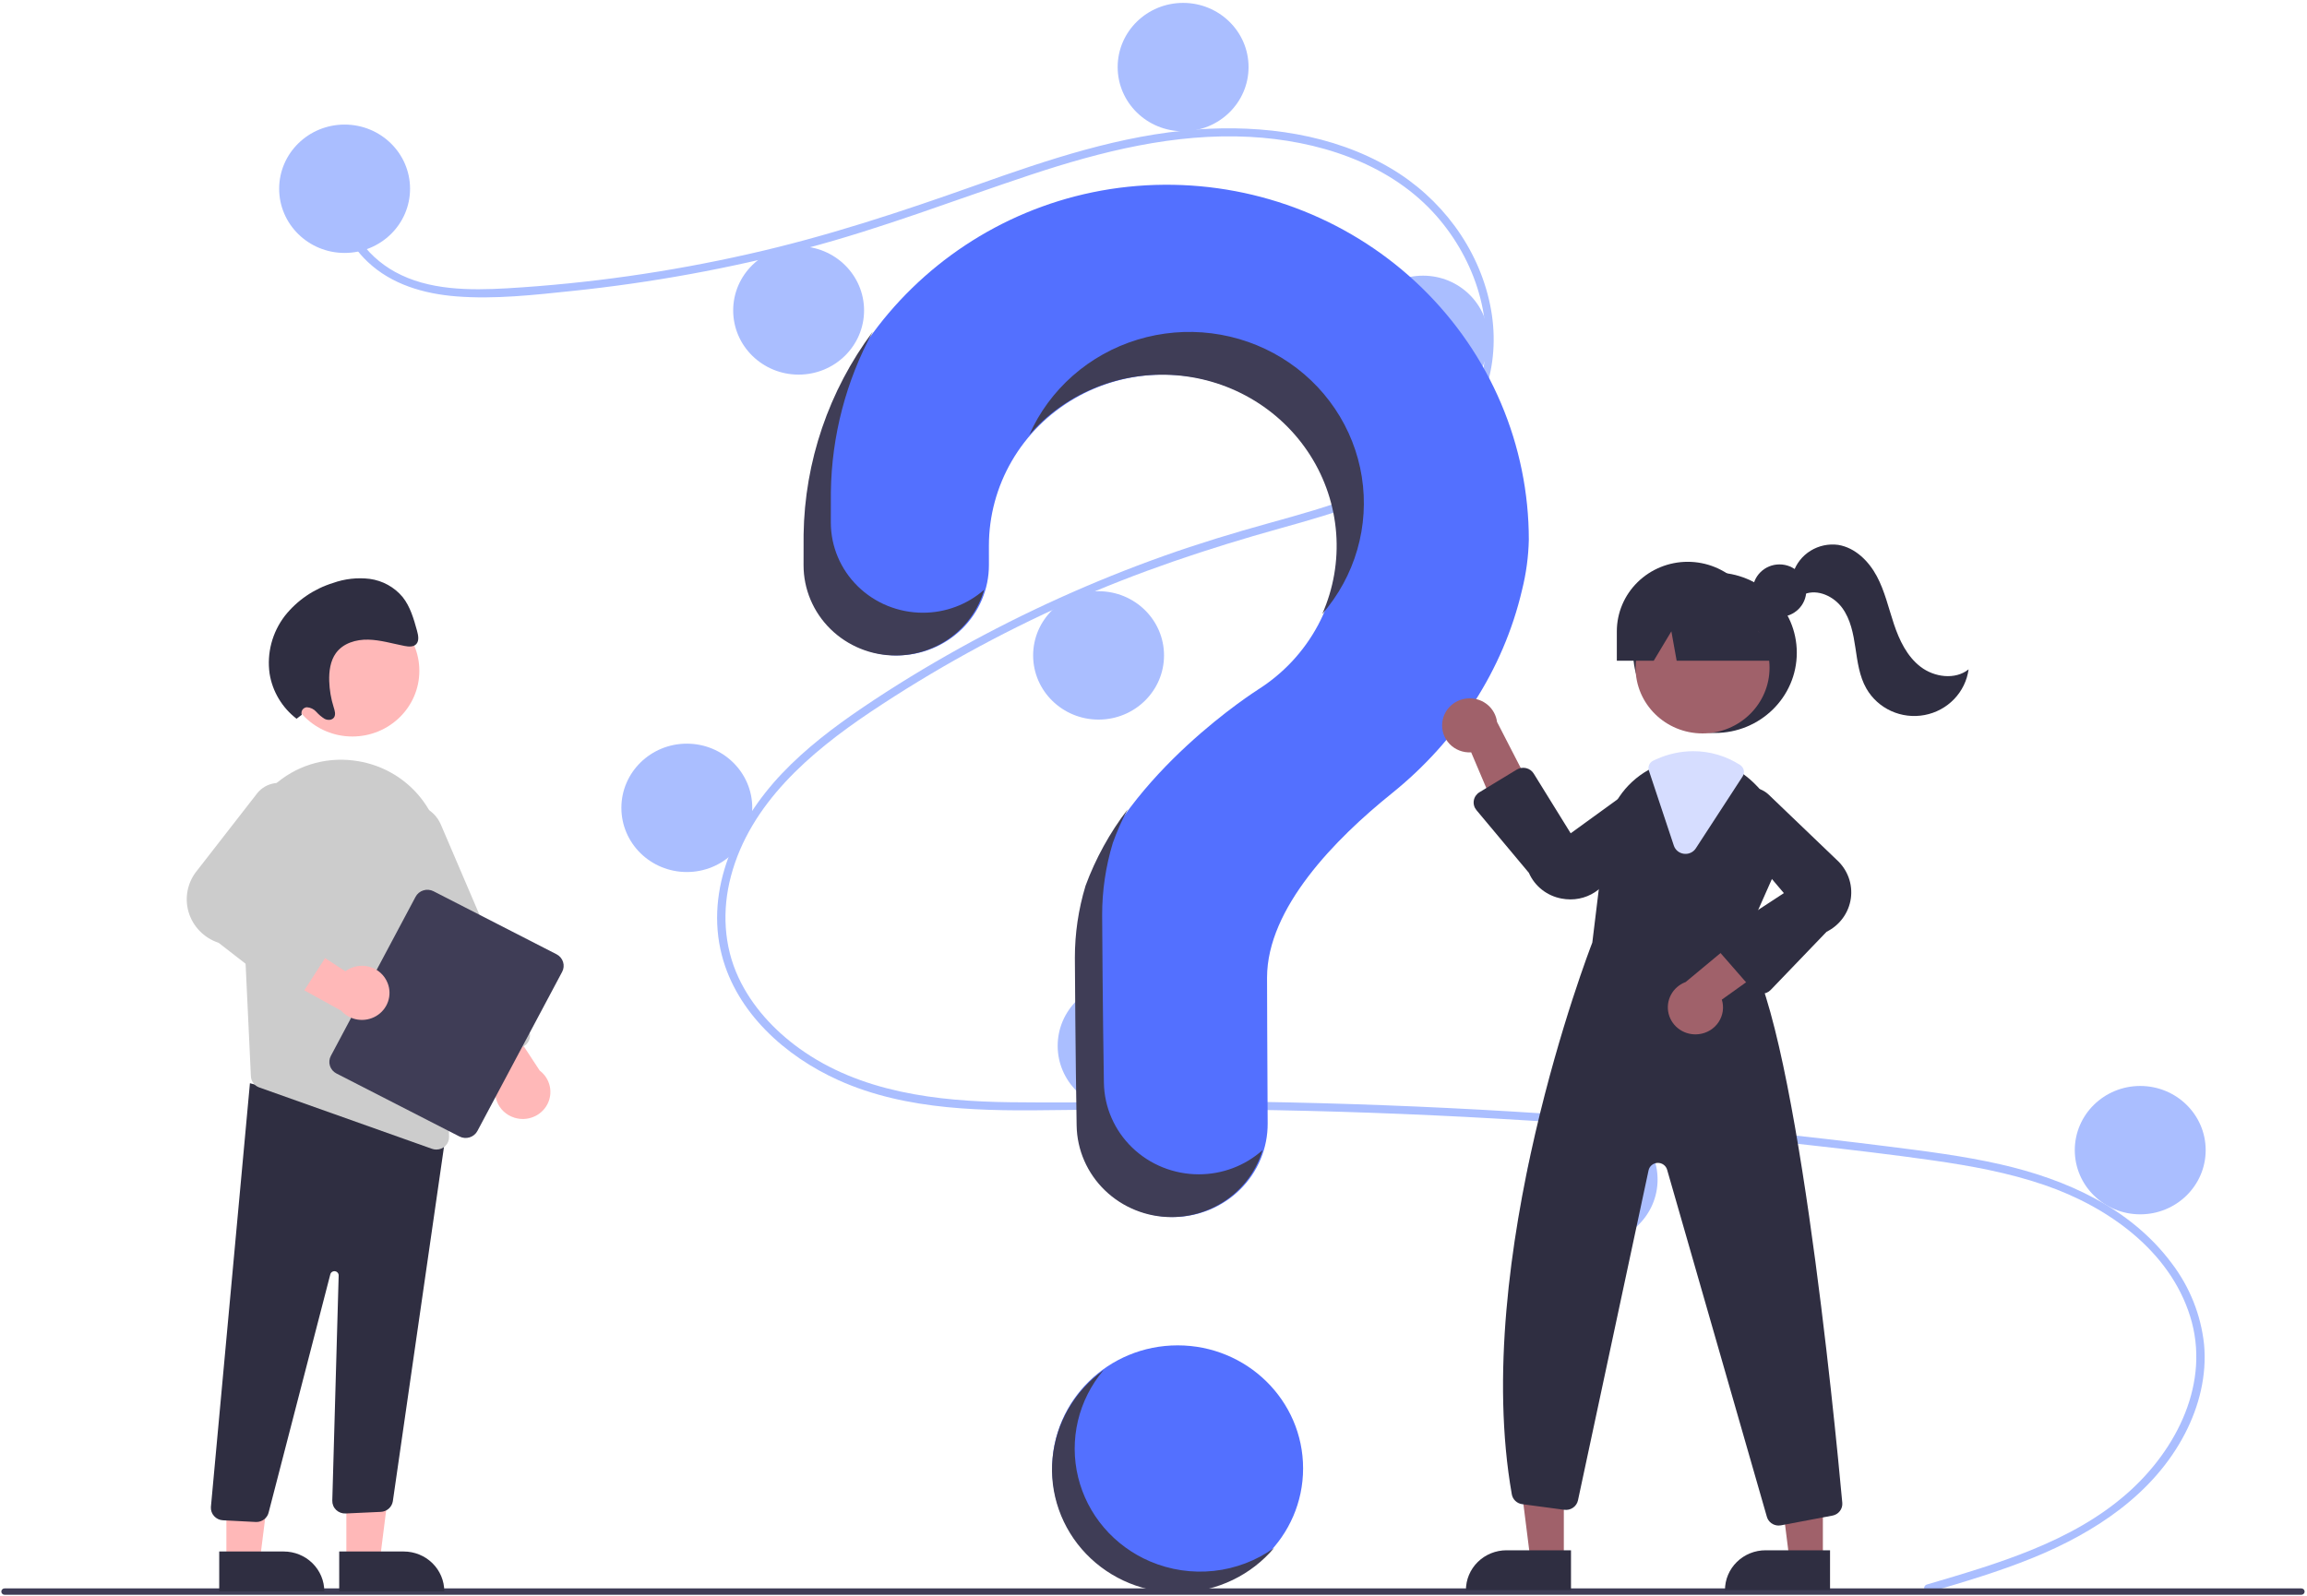 <svg width="623" height="431" viewBox="0 0 623 431" fill="none" xmlns="http://www.w3.org/2000/svg">
<g clip-path="url(#clip0_2337_184)">
<path d="M318.023 429.871C336.731 429.871 351.897 414.994 351.897 396.642C351.897 378.29 336.731 363.413 318.023 363.413C299.315 363.413 284.15 378.29 284.15 396.642C284.15 414.994 299.315 429.871 318.023 429.871Z" fill="#5370FF"/>
<path d="M520.385 428.004C539.335 422.421 559.482 416.599 574.511 403.327C587.94 391.467 597.007 373.357 591.443 355.57C585.891 337.82 569.261 325.984 552.09 320.098C542.352 316.759 532.163 314.907 521.979 313.452C510.907 311.87 499.787 310.574 488.672 309.327C443.666 304.277 398.491 301.192 353.146 300.073C330.772 299.52 308.401 299.533 286.024 299.852C266.039 300.136 244.991 300.129 226.452 291.797C212.034 285.317 198.949 273.529 194.932 258.038C190.295 240.156 198.848 221.946 211.118 208.995C217.585 202.168 225.144 196.423 232.941 191.14C241.4 185.408 250.154 180.083 259.098 175.111C276.713 165.325 295.129 156.997 314.154 150.212C323.54 146.865 333.065 143.976 342.673 141.312C350.785 139.062 358.923 136.809 366.764 133.743C381.921 127.817 396.337 117.779 400.191 101.322C403.844 85.725 397.685 68.793 386.889 57.206C374.398 43.801 355.564 37.925 337.507 36.974C317.236 35.907 297.432 40.884 278.378 47.2C258.057 53.937 238.173 61.683 217.422 67.14C196.845 72.546 175.869 76.371 154.686 78.58C144.316 79.663 133.633 80.886 123.201 80.057C114.459 79.362 105.761 76.84 99.318 70.753C93.793 65.534 90.502 58.361 91.633 50.792C91.839 49.417 93.968 50.002 93.763 51.368C92.386 60.582 98.771 69.072 106.638 73.422C115.731 78.448 126.796 78.455 136.92 77.88C158.87 76.579 180.672 73.488 202.1 68.637C223.155 63.919 243.458 57.175 263.737 49.971C282.998 43.13 302.689 36.452 323.266 34.97C341.121 33.684 359.902 36.236 375.456 45.389C389.126 53.433 399.179 66.848 402.382 82.243C405.512 97.286 401.177 112.427 389.569 122.925C377.55 133.794 361.07 138.44 345.713 142.72C326.234 148.148 307.173 154.494 288.723 162.732C270.021 171.059 252.085 180.951 235.114 192.297C218.733 203.279 202.566 217.097 197.385 236.688C194.971 245.814 195.417 255.493 199.455 264.113C203.046 271.777 208.959 278.224 215.848 283.197C232.285 295.061 253 297.497 272.854 297.739C295.153 298.012 317.452 297.273 339.758 297.633C385.216 298.364 430.582 301.079 475.854 305.776C487.198 306.954 498.528 308.255 509.844 309.682C520.022 310.964 530.234 312.239 540.24 314.518C558.033 318.569 575.346 326.358 586.405 341.157C591.313 347.572 594.354 355.173 595.203 363.15C595.977 371.475 593.899 379.815 590.063 387.22C581.57 403.611 565.664 414.037 548.771 420.886C539.724 424.555 530.339 427.334 520.972 430.094C519.607 430.496 519.024 428.405 520.385 428.004Z" fill="#AABEFF"/>
<path d="M93.06 68.324C102.82 68.324 110.733 60.562 110.733 50.987C110.733 41.412 102.82 33.65 93.06 33.65C83.299 33.65 75.387 41.412 75.387 50.987C75.387 60.562 83.299 68.324 93.06 68.324Z" fill="#AABEFF"/>
<path d="M215.667 101.192C225.427 101.192 233.34 93.43 233.34 83.855C233.34 74.28 225.427 66.518 215.667 66.518C205.906 66.518 197.994 74.28 197.994 83.855C197.994 93.43 205.906 101.192 215.667 101.192Z" fill="#AABEFF"/>
<path d="M319.496 35.456C329.256 35.456 337.169 27.694 337.169 18.119C337.169 8.544 329.256 0.782 319.496 0.782C309.735 0.782 301.823 8.544 301.823 18.119C301.823 27.694 309.735 35.456 319.496 35.456Z" fill="#AABEFF"/>
<path d="M384.297 109.138C394.058 109.138 401.97 101.376 401.97 91.801C401.97 82.226 394.058 74.464 384.297 74.464C374.537 74.464 366.624 82.226 366.624 91.801C366.624 101.376 374.537 109.138 384.297 109.138Z" fill="#AABEFF"/>
<path d="M296.668 194.378C306.429 194.378 314.341 186.616 314.341 177.041C314.341 167.466 306.429 159.704 296.668 159.704C286.908 159.704 278.995 167.466 278.995 177.041C278.995 186.616 286.908 194.378 296.668 194.378Z" fill="#AABEFF"/>
<path d="M185.475 235.553C195.236 235.553 203.148 227.791 203.148 218.216C203.148 208.641 195.236 200.879 185.475 200.879C175.715 200.879 167.802 208.641 167.802 218.216C167.802 227.791 175.715 235.553 185.475 235.553Z" fill="#AABEFF"/>
<path d="M303.296 299.844C313.056 299.844 320.969 292.082 320.969 282.507C320.969 272.932 313.056 265.17 303.296 265.17C293.535 265.17 285.623 272.932 285.623 282.507C285.623 292.082 293.535 299.844 303.296 299.844Z" fill="#AABEFF"/>
<path d="M429.953 335.963C439.713 335.963 447.626 328.201 447.626 318.626C447.626 309.051 439.713 301.289 429.953 301.289C420.192 301.289 412.28 309.051 412.28 318.626C412.28 328.201 420.192 335.963 429.953 335.963Z" fill="#AABEFF"/>
<path d="M577.964 328.017C587.725 328.017 595.638 320.255 595.638 310.68C595.638 301.105 587.725 293.343 577.964 293.343C568.204 293.343 560.291 301.105 560.291 310.68C560.291 320.255 568.204 328.017 577.964 328.017Z" fill="#AABEFF"/>
<path d="M314.395 49.906C261.455 50.273 218.109 92.475 217.357 144.404C217.35 144.883 217.347 148.255 217.347 152.664C217.347 159.129 219.965 165.329 224.625 169.9C229.285 174.472 235.605 177.04 242.195 177.041C245.462 177.04 248.697 176.408 251.715 175.18C254.732 173.953 257.474 172.154 259.783 169.887C262.091 167.62 263.922 164.928 265.17 161.967C266.418 159.005 267.059 155.831 267.056 152.626C267.054 149.627 267.052 147.551 267.052 147.424C267.05 139.398 269.178 131.51 273.227 124.536C277.275 117.562 283.105 111.742 290.141 107.649C297.178 103.555 305.18 101.329 313.36 101.189C321.54 101.049 329.616 103.001 336.794 106.852C343.972 110.702 350.004 116.32 354.297 123.151C358.591 129.983 360.998 137.793 361.281 145.814C361.564 153.835 359.714 161.789 355.912 168.896C352.111 176.002 346.489 182.016 339.6 186.345L339.609 186.355C339.609 186.355 304.242 208.69 293.459 239.33L293.469 239.332C291.573 245.609 290.612 252.122 290.616 258.669C290.616 261.36 290.778 284.906 291.09 304.018C291.199 310.612 293.946 316.9 298.738 321.524C303.531 326.149 309.985 328.74 316.708 328.739C320.086 328.739 323.431 328.083 326.55 326.81C329.669 325.537 332.5 323.672 334.881 321.322C337.263 318.971 339.147 316.182 340.425 313.114C341.703 310.047 342.35 306.762 342.33 303.448C342.221 285.946 342.163 265.566 342.163 264.087C342.163 245.273 360.664 226.527 375.862 214.303C393.363 200.226 405.956 181.043 411.015 159.403C412.134 154.948 412.751 150.386 412.855 145.798C412.855 133.147 410.303 120.621 405.346 108.941C400.389 97.261 393.126 86.659 383.973 77.746C374.821 68.832 363.961 61.784 352.02 57.005C340.078 52.227 327.291 49.815 314.395 49.906Z" fill="#5370FF"/>
<path d="M621.478 430.782H1.232C1 430.782 0.778 430.691 0.614 430.529C0.45 430.368 0.358 430.15 0.358 429.922C0.358 429.694 0.45 429.476 0.614 429.315C0.778 429.154 1 429.063 1.232 429.062H621.478C621.711 429.062 621.934 429.153 622.098 429.314C622.263 429.475 622.355 429.694 622.355 429.922C622.355 430.15 622.263 430.369 622.098 430.53C621.934 430.692 621.711 430.782 621.478 430.782Z" fill="#3F3D56"/>
<path d="M463.131 197.987C475.332 197.987 485.222 188.284 485.222 176.316C485.222 164.347 475.332 154.644 463.131 154.644C450.93 154.644 441.04 164.347 441.04 176.316C441.04 188.284 450.93 197.987 463.131 197.987Z" fill="#2F2E41"/>
<path d="M422.308 421.296H413.281L408.986 387.136H422.311L422.308 421.296Z" fill="#A0616A"/>
<path d="M406.832 418.765H424.243V429.519H395.87C395.87 428.107 396.154 426.708 396.704 425.403C397.255 424.099 398.063 422.913 399.081 421.915C400.099 420.916 401.307 420.124 402.637 419.583C403.967 419.043 405.393 418.765 406.832 418.765Z" fill="#2F2E41"/>
<path d="M492.264 421.296H483.237L478.942 387.136H492.266L492.264 421.296Z" fill="#A0616A"/>
<path d="M476.788 418.765H494.199V429.519H465.826C465.826 428.107 466.109 426.708 466.66 425.403C467.211 424.099 468.019 422.913 469.037 421.915C470.055 420.916 471.263 420.124 472.593 419.583C473.923 419.043 475.349 418.765 476.788 418.765Z" fill="#2F2E41"/>
<path d="M459.774 198.113C469.762 198.113 477.86 190.17 477.86 180.371C477.86 170.572 469.762 162.629 459.774 162.629C449.785 162.629 441.687 170.572 441.687 180.371C441.687 190.17 449.785 198.113 459.774 198.113Z" fill="#A0616A"/>
<path d="M470.554 255.35L478.646 237.11C480.612 232.831 481.175 228.06 480.258 223.453C479.342 218.847 476.99 214.633 473.529 211.394C472.818 210.704 472.062 210.06 471.268 209.465C467.275 206.401 462.354 204.731 457.284 204.719C453.875 204.732 450.51 205.466 447.417 206.872C447.151 206.987 446.894 207.11 446.629 207.233C446.12 207.471 445.62 207.731 445.134 207.999C441.964 209.784 439.266 212.276 437.258 215.272C435.249 218.269 433.987 221.686 433.573 225.249L430.001 254.606C429.103 256.91 397.056 340.128 408.264 403.66C408.383 404.339 408.72 404.962 409.226 405.439C409.732 405.916 410.381 406.222 411.076 406.311L422.439 407.828C423.268 407.94 424.11 407.738 424.795 407.265C425.479 406.792 425.956 406.082 426.128 405.278L445.193 316.13C445.312 315.577 445.616 315.078 446.058 314.714C446.5 314.35 447.053 314.141 447.63 314.122C448.207 314.103 448.773 314.274 449.239 314.608C449.705 314.942 450.043 315.42 450.2 315.964L477.137 409.714C477.329 410.395 477.743 410.996 478.316 411.423C478.89 411.851 479.59 412.083 480.311 412.083C480.525 412.082 480.74 412.062 480.951 412.025L494.832 409.403C495.639 409.255 496.36 408.817 496.855 408.174C497.349 407.531 497.581 406.73 497.505 405.928C495.465 383.614 484.626 271.842 470.554 255.35Z" fill="#2F2E41"/>
<path d="M389.486 195.136C389.361 196.191 389.472 197.26 389.814 198.268C390.155 199.276 390.717 200.198 391.461 200.969C392.205 201.741 393.112 202.343 394.118 202.734C395.125 203.124 396.207 203.293 397.288 203.229L407.397 227.062L415.044 215.941L404.272 195.014C404.042 193.241 403.157 191.611 401.784 190.435C400.411 189.259 398.646 188.618 396.824 188.633C395.001 188.648 393.248 189.318 391.895 190.517C390.543 191.715 389.686 193.359 389.486 195.136Z" fill="#A0616A"/>
<path d="M458.771 279.348C459.846 279.222 460.879 278.866 461.799 278.306C462.719 277.745 463.502 276.994 464.093 276.105C464.685 275.215 465.071 274.21 465.223 273.158C465.375 272.107 465.291 271.036 464.976 270.02L486.246 254.822L473.441 250.118L455.205 265.271C453.5 265.904 452.091 267.128 451.245 268.711C450.399 270.295 450.175 272.128 450.614 273.863C451.054 275.598 452.127 277.115 453.63 278.126C455.133 279.137 456.963 279.571 458.771 279.348Z" fill="#A0616A"/>
<path d="M424.096 242.951C423.28 242.95 422.467 242.871 421.667 242.716C419.732 242.355 417.918 241.532 416.384 240.321C414.849 239.109 413.642 237.546 412.869 235.769L398.705 218.828C398.406 218.469 398.188 218.053 398.066 217.605C397.944 217.157 397.921 216.69 397.999 216.233C398.076 215.776 398.252 215.34 398.515 214.955C398.778 214.571 399.122 214.245 399.524 214.002L409.6 207.883C409.973 207.657 410.387 207.505 410.819 207.437C411.251 207.369 411.692 207.385 412.118 207.485C412.543 207.585 412.944 207.767 413.298 208.02C413.651 208.273 413.95 208.592 414.177 208.959L424.16 225.093L443.277 211.233C444.799 210.45 446.558 210.23 448.231 210.614C449.905 210.998 451.382 211.96 452.392 213.324C453.403 214.687 453.879 216.362 453.735 218.042C453.59 219.722 452.835 221.295 451.606 222.474L432.525 239.548C430.283 241.729 427.253 242.952 424.096 242.951Z" fill="#2F2E41"/>
<path d="M475.753 268.431C475.727 268.431 475.701 268.431 475.675 268.43C475.21 268.419 474.753 268.312 474.333 268.117C473.913 267.921 473.54 267.642 473.237 267.296L464.278 257.043C463.973 256.693 463.747 256.285 463.615 255.843C463.482 255.402 463.447 254.939 463.511 254.483C463.575 254.027 463.737 253.59 463.986 253.201C464.235 252.811 464.566 252.477 464.956 252.222L481.732 241.251L466.534 223.327C465.65 221.882 465.326 220.172 465.62 218.511C465.915 216.85 466.809 215.349 468.139 214.281C469.469 213.213 471.147 212.65 472.865 212.696C474.583 212.741 476.227 213.391 477.497 214.527L495.968 232.234C497.421 233.537 498.531 235.167 499.202 236.983C499.872 238.799 500.083 240.747 499.817 242.661C499.551 244.575 498.815 246.397 497.673 247.97C496.532 249.544 495.017 250.822 493.261 251.695L478.164 267.41C477.854 267.732 477.481 267.989 477.066 268.164C476.651 268.34 476.205 268.43 475.753 268.431Z" fill="#2F2E41"/>
<path d="M455.175 230.651C455.031 230.651 454.888 230.642 454.745 230.624C454.121 230.55 453.532 230.302 453.048 229.909C452.563 229.516 452.204 228.995 452.013 228.408L445.28 208.16C445.112 207.648 445.138 207.094 445.353 206.599C445.569 206.104 445.96 205.703 446.454 205.469L446.673 205.368C446.871 205.276 447.067 205.184 447.267 205.097C450.407 203.669 453.824 202.924 457.284 202.913C461.776 202.921 466.169 204.216 469.921 206.638C470.425 206.967 470.776 207.476 470.9 208.056C471.024 208.636 470.911 209.241 470.585 209.74L457.956 229.149C457.66 229.61 457.25 229.989 456.763 230.252C456.277 230.515 455.73 230.652 455.175 230.651Z" fill="#D6DDFF"/>
<path d="M480.548 166.641C484.54 166.641 487.777 163.466 487.777 159.55C487.777 155.633 484.54 152.458 480.548 152.458C476.555 152.458 473.319 155.633 473.319 159.55C473.319 163.466 476.555 166.641 480.548 166.641Z" fill="#2F2E41"/>
<path d="M455.767 151.755C450.689 151.755 445.819 153.734 442.229 157.256C438.638 160.778 436.621 165.555 436.621 170.536V178.483H446.584L451.349 170.537L452.778 178.483H483.013L474.913 170.536C474.913 165.555 472.896 160.778 469.305 157.256C465.715 153.734 460.845 151.755 455.767 151.755Z" fill="#2F2E41"/>
<path d="M484.263 154.692C485.063 152.24 486.718 150.143 488.937 148.769C491.157 147.396 493.799 146.834 496.399 147.183C501.006 147.938 504.648 151.571 506.819 155.628C508.989 159.685 509.991 164.226 511.45 168.579C512.909 172.931 514.978 177.307 518.661 180.125C522.345 182.943 527.997 183.707 531.614 180.808C531.201 183.829 529.83 186.646 527.695 188.86C525.561 191.075 522.77 192.575 519.719 193.148C516.668 193.722 513.51 193.34 510.692 192.056C507.874 190.773 505.539 188.653 504.017 185.996C502.108 182.665 501.615 178.76 501.049 174.979C500.483 171.198 499.748 167.286 497.469 164.186C495.19 161.087 490.924 159.063 487.304 160.474L484.263 154.692Z" fill="#2F2E41"/>
<path d="M249.211 165.511C242.621 165.51 236.301 162.941 231.641 158.37C226.981 153.798 224.363 147.598 224.363 141.134C224.363 136.724 224.366 133.353 224.373 132.874C224.582 117.771 228.459 102.936 235.683 89.597C223.815 105.535 217.289 124.697 217.009 144.432C217.002 144.911 216.999 148.282 216.999 152.691C217 159.156 219.618 165.356 224.277 169.928C228.937 174.499 235.257 177.068 241.848 177.069C247.263 177.067 252.53 175.331 256.848 172.125C261.165 168.918 264.299 164.417 265.771 159.305C261.221 163.308 255.323 165.518 249.211 165.511Z" fill="#3F3D56"/>
<path d="M316.079 101.271C323.698 101.628 331.114 103.793 337.692 107.581C344.27 111.369 349.812 116.667 353.843 123.019C357.873 129.371 360.272 136.588 360.834 144.05C361.395 151.512 360.102 158.996 357.065 165.86C361.458 160.8 364.686 154.87 366.53 148.474C368.375 142.079 368.792 135.368 367.753 128.801C366.714 122.233 364.244 115.962 360.51 110.416C356.777 104.869 351.868 100.178 346.119 96.661C340.37 93.144 333.915 90.885 327.195 90.037C320.476 89.189 313.648 89.773 307.179 91.748C300.71 93.724 294.751 97.044 289.708 101.483C284.666 105.922 280.658 111.376 277.959 117.472C282.624 112.088 288.488 107.828 295.097 105.019C301.706 102.21 308.885 100.928 316.079 101.271Z" fill="#3F3D56"/>
<path d="M323.724 317.209C317.001 317.21 310.547 314.619 305.754 309.994C300.962 305.369 298.214 299.081 298.105 292.487C297.794 273.376 297.632 249.83 297.632 247.139C297.628 240.592 298.589 234.079 300.485 227.802L300.476 227.8C301.595 224.649 302.947 221.583 304.521 218.625C299.69 224.942 295.844 231.929 293.112 239.358L293.121 239.36C291.225 245.637 290.264 252.15 290.268 258.697C290.268 261.388 290.43 284.934 290.742 304.045C290.851 310.639 293.598 316.927 298.391 321.552C303.183 326.177 309.637 328.768 316.36 328.767C321.903 328.766 327.297 327.002 331.731 323.739C336.166 320.477 339.403 315.892 340.957 310.672C336.246 314.886 330.099 317.217 323.724 317.209Z" fill="#3F3D56"/>
<path d="M93.537 421.625L102.564 421.624L106.86 387.465L93.535 387.466L93.537 421.625Z" fill="#FFB8B8"/>
<path d="M119.976 429.847L91.603 429.849L91.602 419.095L109.013 419.094C111.92 419.094 114.709 420.227 116.765 422.243C118.821 424.26 119.976 426.995 119.976 429.847Z" fill="#2F2E41"/>
<path d="M61.136 421.625L70.164 421.624L74.459 387.465L61.134 387.466L61.136 421.625Z" fill="#FFB8B8"/>
<path d="M87.575 429.847L59.202 429.849L59.202 419.095L76.612 419.094C79.52 419.094 82.308 420.227 84.364 422.243C86.42 424.26 87.575 426.995 87.575 429.847Z" fill="#2F2E41"/>
<path d="M69.026 411.119L60.207 410.664C59.753 410.641 59.307 410.529 58.897 410.335C58.487 410.142 58.119 409.87 57.817 409.537C57.514 409.203 57.282 408.814 57.134 408.391C56.986 407.969 56.925 407.522 56.954 407.076L67.493 292.605L116.029 305.453L120.705 304.201L106.082 405.539C105.957 406.301 105.571 406.999 104.988 407.517C104.404 408.035 103.658 408.343 102.872 408.388L93.367 408.823C92.891 408.849 92.416 408.778 91.97 408.614C91.524 408.45 91.117 408.198 90.776 407.872C90.435 407.547 90.166 407.155 89.987 406.723C89.808 406.29 89.722 405.826 89.735 405.359L91.457 344.538C91.466 344.256 91.366 343.982 91.178 343.77C90.991 343.557 90.728 343.421 90.444 343.388C90.159 343.355 89.872 343.429 89.639 343.593C89.407 343.758 89.245 344.002 89.187 344.278L72.577 408.433C72.42 409.194 71.999 409.879 71.385 410.369C70.772 410.86 70.004 411.127 69.212 411.124C69.15 411.124 69.088 411.123 69.026 411.119Z" fill="#2F2E41"/>
<path d="M95.158 198.943C105.147 198.943 113.244 191 113.244 181.201C113.244 171.402 105.147 163.459 95.158 163.459C85.169 163.459 77.072 171.402 77.072 181.201C77.072 191 85.169 198.943 95.158 198.943Z" fill="#FFB8B8"/>
<path d="M65.046 233.326L67.034 275.417L67.753 290.73C67.782 291.397 68.013 292.04 68.416 292.577C68.819 293.115 69.377 293.522 70.017 293.747L116.656 310.32C117.033 310.458 117.432 310.526 117.834 310.523C118.294 310.525 118.749 310.436 119.172 310.262C119.596 310.088 119.98 309.832 120.3 309.509C120.621 309.186 120.872 308.803 121.038 308.383C121.204 307.963 121.283 307.514 121.268 307.064L119.356 231.383C119.231 225.174 116.901 219.202 112.768 214.498C108.635 209.793 102.959 206.65 96.717 205.611C96.266 205.544 95.807 205.476 95.348 205.416C91.478 204.945 87.549 205.311 83.839 206.489C80.129 207.668 76.726 209.629 73.872 212.236C70.916 214.903 68.593 218.174 67.068 221.819C65.543 225.463 64.853 229.391 65.046 233.326Z" fill="#CCCCCC"/>
<path d="M138.936 301.922C137.833 301.586 136.825 301.002 135.993 300.216C135.161 299.43 134.527 298.464 134.143 297.396C133.759 296.327 133.635 295.186 133.781 294.062C133.926 292.938 134.338 291.863 134.982 290.922L119.166 270.291L132.815 269.463L145.741 289.181C147.125 290.231 148.088 291.725 148.461 293.401C148.834 295.078 148.594 296.83 147.782 298.35C146.97 299.87 145.639 301.061 144.021 301.714C142.403 302.367 140.603 302.44 138.936 301.922Z" fill="#FFB8B8"/>
<path d="M127.816 287.189C127.397 287.022 127.015 286.775 126.694 286.463C126.373 286.151 126.118 285.779 125.944 285.37L102.116 229.679C101.649 228.588 101.405 227.418 101.399 226.235C101.392 225.053 101.624 223.88 102.079 222.785C102.535 221.69 103.207 220.693 104.055 219.853C104.903 219.012 105.913 218.344 107.024 217.886C108.136 217.429 109.329 217.19 110.535 217.185C111.741 217.18 112.936 217.407 114.052 217.855C115.168 218.303 116.183 218.963 117.039 219.796C117.895 220.629 118.576 221.619 119.042 222.71L142.869 278.402C143.222 279.227 143.226 280.156 142.88 280.985C142.535 281.813 141.869 282.474 141.028 282.821L130.45 287.176C130.033 287.349 129.586 287.439 129.134 287.442C128.682 287.444 128.234 287.358 127.816 287.189Z" fill="#CCCCCC"/>
<path d="M89.343 285.224L112.229 242.237C112.67 241.41 113.428 240.789 114.336 240.51C115.243 240.23 116.227 240.315 117.071 240.746L150.29 257.766C151.133 258.199 151.766 258.942 152.051 259.832C152.336 260.723 152.249 261.687 151.809 262.515L128.923 305.503C128.482 306.329 127.724 306.951 126.817 307.23C125.909 307.509 124.925 307.424 124.082 306.993L90.862 289.974C90.02 289.541 89.386 288.798 89.102 287.907C88.817 287.017 88.904 286.052 89.343 285.224Z" fill="#3F3D56"/>
<path d="M104.691 265.585C104.284 264.524 103.631 263.572 102.782 262.803C101.933 262.035 100.913 261.472 99.803 261.159C98.693 260.846 97.524 260.791 96.388 261C95.253 261.21 94.184 261.676 93.265 262.363L71.337 248.093L71.299 261.507L92.129 273.001C93.278 274.294 94.856 275.149 96.584 275.416C98.312 275.682 100.08 275.343 101.579 274.458C103.078 273.574 104.211 272.199 104.78 270.577C105.349 268.954 105.318 267.187 104.691 265.585Z" fill="#FFB8B8"/>
<path d="M76.967 268.601L59.046 254.676C57.107 254.037 55.355 252.946 53.941 251.497C52.526 250.049 51.491 248.284 50.925 246.357C50.358 244.429 50.277 242.395 50.688 240.43C51.099 238.465 51.99 236.627 53.285 235.074L69.556 214.154C70.687 212.799 72.278 211.888 74.037 211.588C75.796 211.288 77.606 211.619 79.137 212.52C80.668 213.422 81.816 214.834 82.373 216.498C82.93 218.162 82.858 219.967 82.17 221.583L69.296 242.243L88.216 251.047C88.656 251.251 89.047 251.545 89.362 251.909C89.678 252.273 89.911 252.698 90.047 253.157C90.182 253.616 90.217 254.098 90.149 254.571C90.081 255.044 89.911 255.497 89.651 255.901L82.013 267.758C81.755 268.158 81.414 268.501 81.012 268.763C80.611 269.026 80.157 269.203 79.681 269.283C79.662 269.286 79.643 269.289 79.624 269.292C79.157 269.361 78.68 269.335 78.222 269.217C77.765 269.098 77.338 268.888 76.967 268.601Z" fill="#CCCCCC"/>
<path d="M81.492 193.081C81.414 192.859 81.389 192.621 81.42 192.388C81.45 192.155 81.534 191.931 81.666 191.734C81.798 191.538 81.974 191.374 82.181 191.254C82.388 191.135 82.619 191.063 82.859 191.045C83.348 191.071 83.828 191.194 84.268 191.407C84.708 191.62 85.099 191.918 85.418 192.284C86.073 193.024 86.835 193.666 87.68 194.189C88.555 194.621 89.741 194.56 90.24 193.735C90.708 192.96 90.388 191.923 90.104 191.024C89.382 188.735 88.979 186.361 88.904 183.966C88.822 181.293 89.207 178.503 90.715 176.419C92.662 173.728 96.143 172.706 99.438 172.781C102.732 172.855 105.973 173.852 109.237 174.483C110.363 174.701 111.688 174.812 112.441 173.955C113.242 173.045 112.948 171.571 112.607 170.341C111.723 167.15 110.785 163.851 108.73 161.273C106.508 158.596 103.335 156.843 99.849 156.368C96.502 155.962 93.104 156.34 89.935 157.472C84.772 159.069 80.23 162.173 76.914 166.371C73.496 170.835 72.019 176.445 72.806 181.974C73.575 186.79 76.177 191.141 80.086 194.15L81.492 193.081Z" fill="#2F2E41"/>
<path d="M310.56 421.766C305.748 419.71 301.489 416.585 298.119 412.638C294.749 408.691 292.361 404.029 291.142 399.022C289.923 394.014 289.907 388.796 291.095 383.781C292.284 378.767 294.644 374.091 297.99 370.124C294.111 372.903 290.878 376.459 288.507 380.557C286.136 384.655 284.68 389.2 284.237 393.892C283.793 398.584 284.372 403.315 285.935 407.77C287.498 412.226 290.008 416.304 293.301 419.735C296.593 423.166 300.592 425.871 305.031 427.67C309.471 429.469 314.25 430.321 319.05 430.17C323.851 430.018 328.564 428.867 332.877 426.793C337.19 424.718 341.003 421.767 344.064 418.136C339.29 421.559 333.684 423.696 327.806 424.333C321.927 424.97 315.981 424.085 310.56 421.766Z" fill="#3F3D56"/>
</g>
<defs>
<clipPath id="clip0_2337_184">
<rect width="622" height="430" fill="white" transform="translate(0.355 0.782)"/>
</clipPath>
</defs>
</svg>

